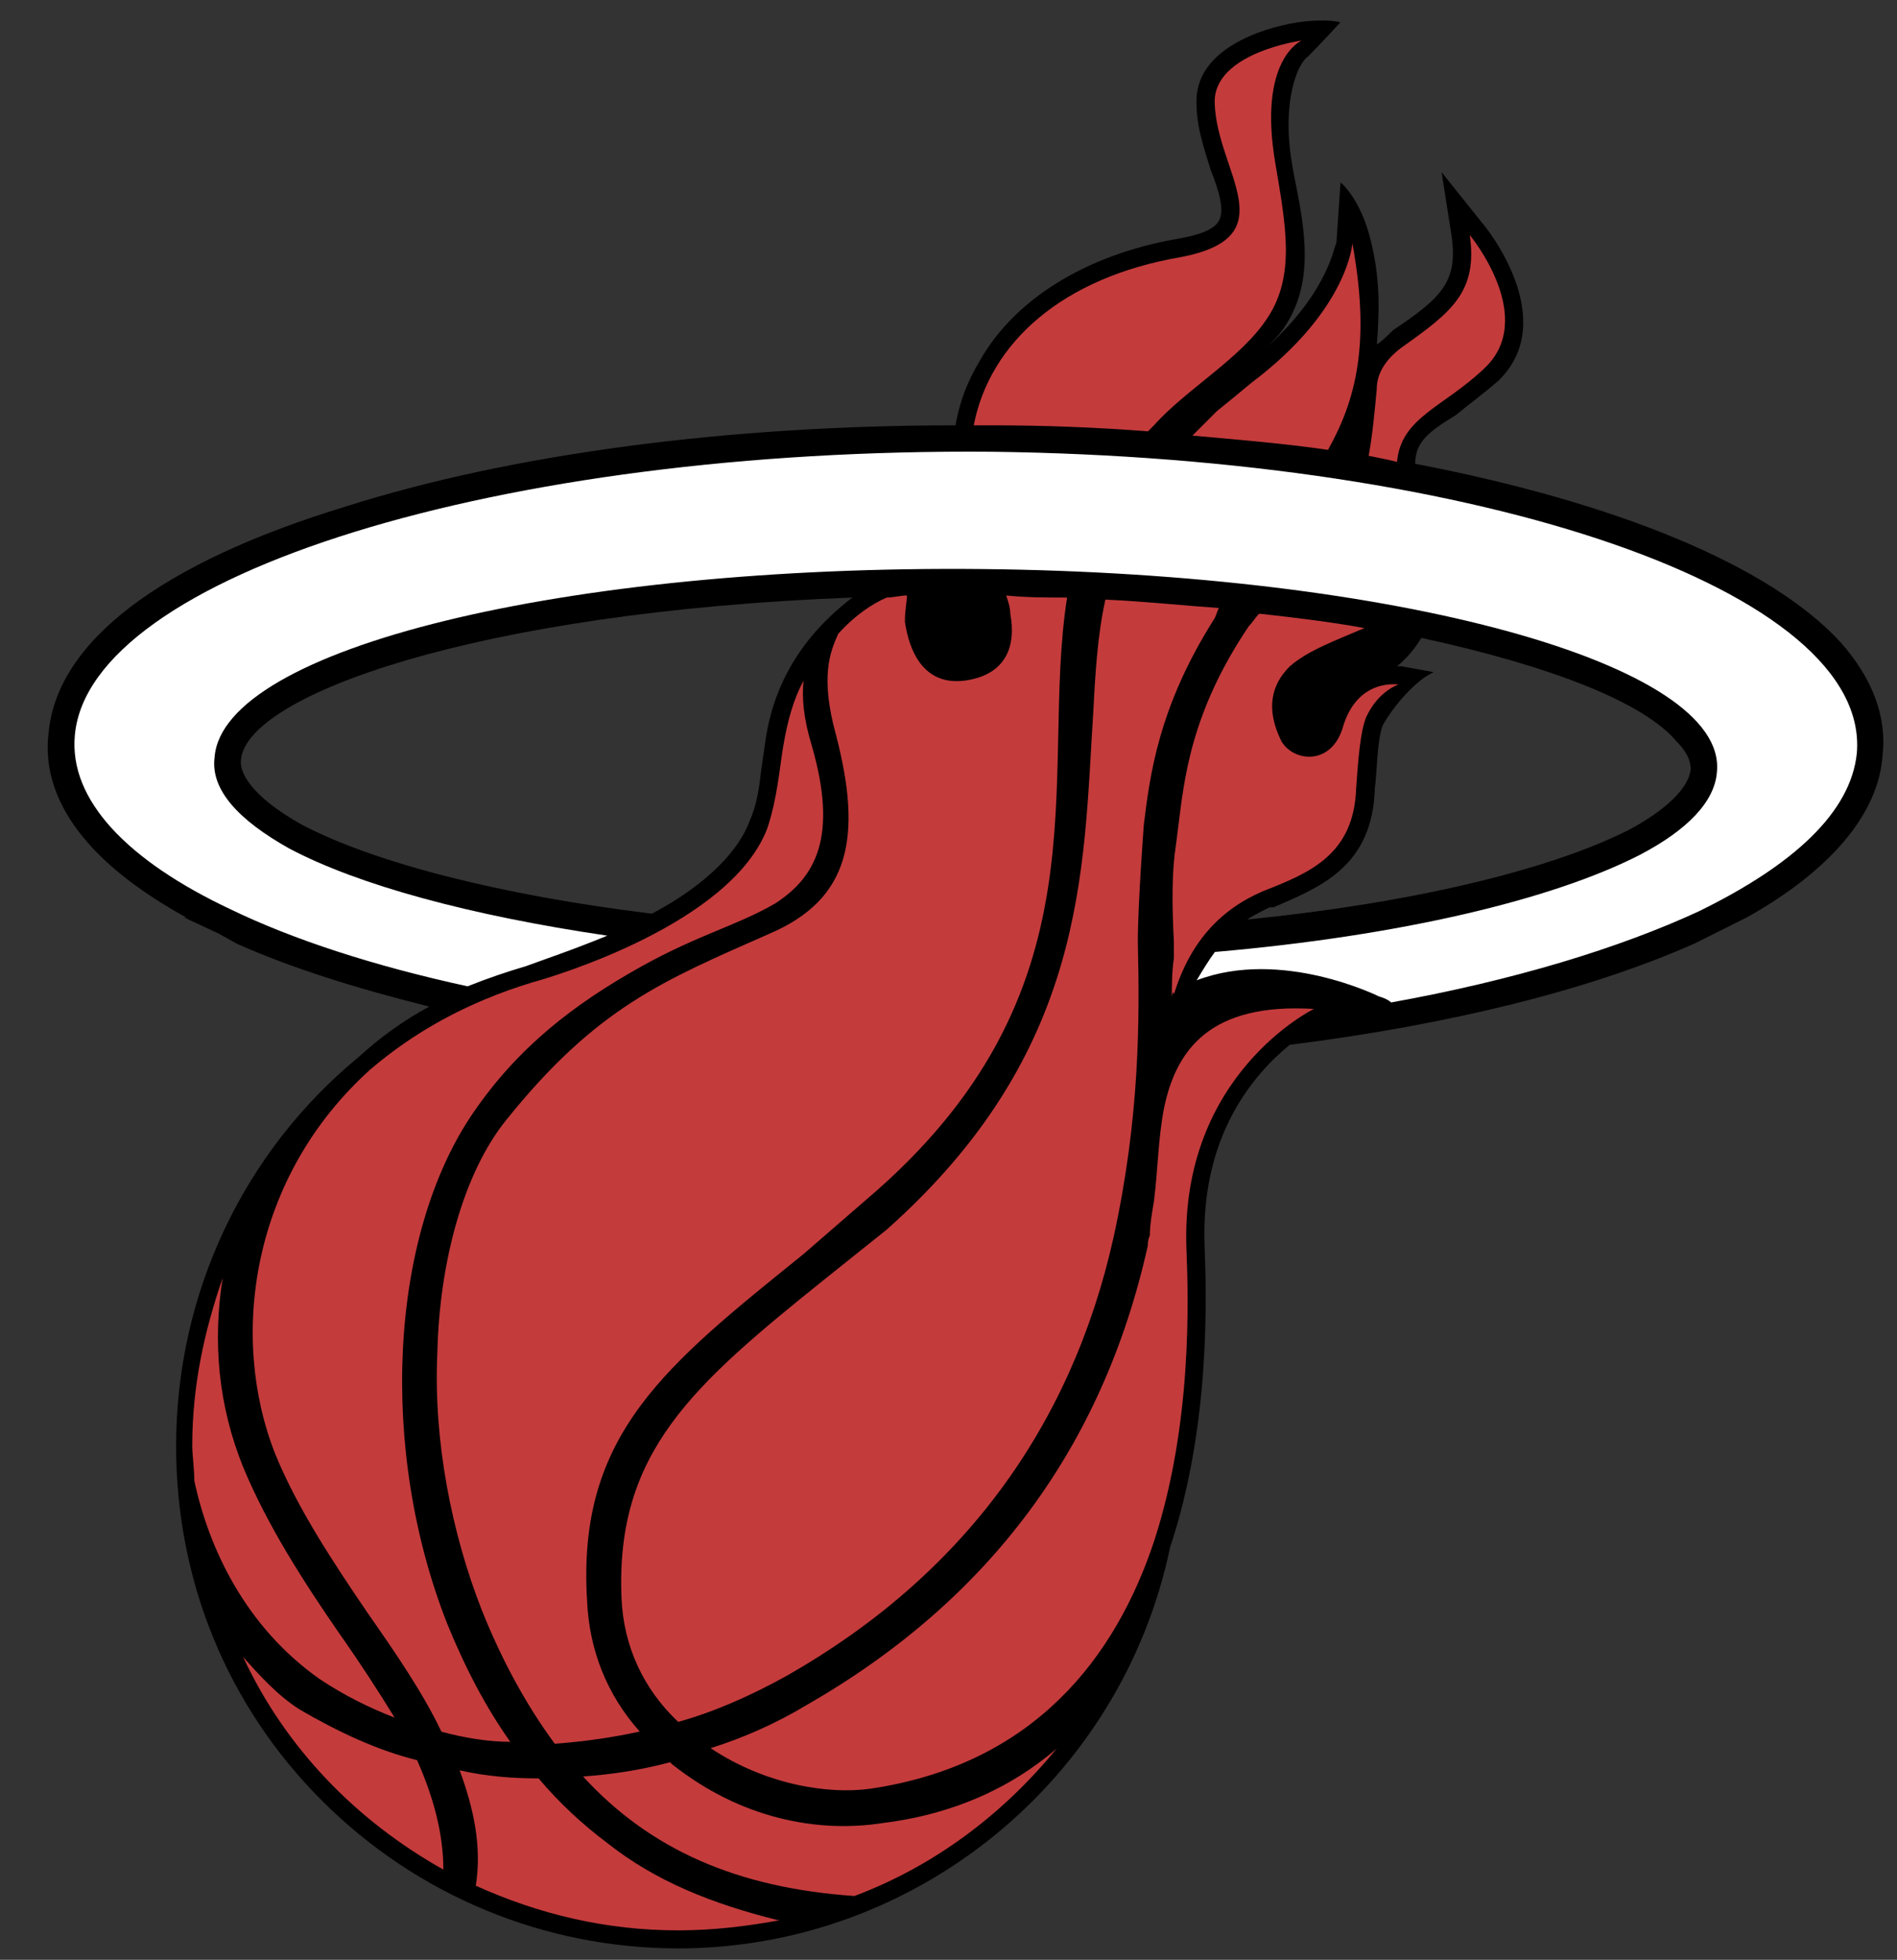 <?xml version="1.0" encoding="utf-8"?>
<!-- Generator: Adobe Illustrator 27.0.0, SVG Export Plug-In . SVG Version: 6.00 Build 0)  -->
<svg version="1.1" id="Layer_1" xmlns="http://www.w3.org/2000/svg" xmlns:xlink="http://www.w3.org/1999/xlink" x="0px" y="0px"
	 viewBox="0 0 119.89 123.81" style="enable-background:new 0 0 119.89 123.81;" xml:space="preserve">
<rect x="0" y="0" width="119.89" height="123.81" fill="#333333" stroke="none"/>
<g id="base">
	<path fill="#000000" d="M116.31,40.56c-4.48-4.86-14.2-8.83-26.87-11.26c0-1.41,0.9-2.05,2.56-3.07c0.77-0.64,1.66-1.28,2.69-2.17
		c3.97-3.84-0.77-9.72-1.02-9.98l-2.56-3.2l0.64,4.09c0.38,2.82-0.64,3.84-3.71,5.89c-0.38,0.38-0.64,0.64-1.02,0.9
		c0.13-1.79,0.26-3.97-0.38-6.53c-0.64-2.69-1.92-3.71-1.92-3.71l-0.26,3.84c-0.13,0-0.38,2.94-4.35,6.53
		c0.38-0.38,0.77-0.77,1.02-1.15c1.92-2.82,1.41-6.01,0.64-9.72l-0.13-0.77C81,6.4,82.02,3.97,82.66,3.58
		c0.77-0.77,2.05-2.17,2.05-2.17s-0.77-0.26-2.69,0c-2.43,0.38-6.53,1.79-6.4,5.12c0,1.54,0.51,2.94,0.9,4.22
		c0.51,1.28,0.9,2.56,0.51,3.2c-0.26,0.51-1.15,0.9-2.69,1.15c-5.76,1.02-10.24,3.84-12.41,7.68c-0.77,1.28-1.28,2.56-1.54,4.09
		c-14.33,0-28.02,1.79-38.51,5.12c-11.77,3.58-18.3,8.57-18.81,14.33c-0.38,3.07,1.02,7.42,8.7,11.64h-0.13l2.18,1.02l0,0l1.15,0.64
		l0,0c3.45,1.54,7.55,2.82,12.16,3.97c-1.66,0.9-3.07,1.92-4.48,3.2c-7.29,6.01-11.52,14.97-11.52,24.57
		c0,8.45,3.2,16.38,9.21,22.39c6.01,6.01,14.08,9.34,22.52,9.34c14.97,0,28.02-10.62,31.09-25.34c2.56-7.68,2.3-15.87,2.18-19.07
		c-0.26-7.04,3.2-10.88,5.37-12.67c10.11-1.28,18.94-3.45,25.59-6.4l0,0l1.02-0.51l0,0l2.3-1.15l0,0c5.25-2.94,8.32-6.53,8.57-10.24
		C119.25,45.3,118.36,42.87,116.31,40.56L116.31,40.56z M105.95,46.83c0.9,0.9,0.9,1.54,0.9,1.79c-0.13,1.15-1.54,2.56-3.97,3.84
		l0,0c-5.12,2.56-13.82,4.61-24.06,5.63c0.38-0.26,0.9-0.51,1.41-0.77h0.26c2.94-1.28,6.27-2.56,6.4-7.55
		c0.13-0.77,0.13-3.07,0.51-3.97c0.64-1.15,2.05-2.82,3.2-3.33c0.13,0-2.05-0.38-2.05-0.38c-0.13,0-0.26,0-0.26,0
		c0.64-0.51,1.15-1.15,1.54-1.79C98.14,42.1,103.9,44.4,105.95,46.83L105.95,46.83z M15.23,47.99c0.38-4.09,14.97-9.34,38.64-10.24
		c-2.18,1.66-4.86,4.48-5.5,9.09l-0.26,1.79c-0.13,1.15-0.26,2.18-0.77,3.33c-0.9,2.3-3.45,4.35-6.14,5.76
		c-9.47-1.15-17.53-3.2-22.14-5.63l0,0C16.51,50.67,15.1,49.14,15.23,47.99L15.23,47.99z"/>
</g>
<g id="flames">
	<path fill="#C43B3C" d="M88.29,29.18c0.26-2.82,2.94-3.45,5.5-5.89c3.45-3.2-0.9-8.44-0.9-8.44c0.51,3.58-1.15,4.86-4.22,7.04
		c-0.9,0.64-1.66,1.54-1.66,2.69c-0.13,1.41-0.26,2.82-0.51,4.22C87.14,28.92,87.78,29.05,88.29,29.18L88.29,29.18z"/>
	<path fill="#C43B3C" d="M79.08,24.19c-0.77,0.64-1.54,1.28-2.18,1.79c-0.51,0.51-1.02,1.02-1.54,1.54c2.94,0.26,5.89,0.51,8.57,0.9
		c1.79-3.2,2.69-6.78,1.54-13.05C85.47,15.36,85.22,19.58,79.08,24.19L79.08,24.19z"/>
	<path fill="#C43B3C" d="M62.7,26.87c3.33,0,6.65,0.13,9.85,0.38c0.13-0.13,0.26-0.26,0.38-0.38c2.05-2.3,5.5-4.22,7.17-6.78
		c1.79-2.69,1.15-5.89,0.51-9.72c-1.15-6.65,1.66-7.81,1.66-7.81s-5.63,0.77-5.5,3.97c0.13,4.35,4.61,8.44-2.18,9.72
		c-7.42,1.28-12.03,5.37-13.05,10.62C61.93,26.87,62.31,26.87,62.7,26.87L62.7,26.87z"/>
</g>
<g id="red-area">
	<path fill="#C43B3C" d="M12.28,93.54c0.9,4.22,3.2,9.21,7.93,12.54c1.54,1.02,3.07,1.79,4.73,2.43c-1.02-1.66-2.18-3.45-3.45-5.25
		c-2.3-3.33-4.61-6.91-6.14-10.62c-1.54-3.84-1.92-7.81-1.28-11.9l0,0c-1.15,3.33-1.92,6.78-1.92,10.62
		C12.16,92,12.28,92.77,12.28,93.54L12.28,93.54z"/>
	<path fill="#C43B3C" d="M17.4,91.87c1.41,3.45,3.71,6.91,5.89,10.11c1.79,2.56,3.45,4.99,4.61,7.42c1.41,0.38,2.94,0.64,4.35,0.64
		c-1.54-2.18-2.82-4.61-3.97-7.42c-4.35-11-3.71-24.57,1.66-32.37c2.82-4.09,6.27-6.78,10.62-9.21c3.71-2.05,6.01-2.56,8.44-3.97
		c2.56-1.66,3.97-4.22,2.3-9.98c-0.51-1.66-0.64-3.07-0.51-4.09c-0.64,1.15-1.02,2.56-1.28,4.09l0,0c-0.26,1.54-0.38,3.33-1.02,5.25
		c-2.3,6.01-13.44,9.34-14.84,9.72c-4.22,1.28-7.55,3.2-10.24,5.5C15.87,74.34,14.46,84.45,17.4,91.87L17.4,91.87z"/>
	<path fill="#C43B3C" d="M63.59,37.62c0.13,0.38,0.26,0.77,0.26,1.15c0.38,2.05-0.26,3.84-2.82,4.22c-2.69,0.38-3.58-1.92-3.84-3.71
		c0-0.77,0.13-1.28,0.13-1.66c-0.38,0-0.9,0.13-1.28,0.13c-0.9,0.38-2.05,1.15-3.07,2.3c-0.51,1.15-1.15,2.69-0.13,6.4
		c1.66,6.4,0.9,10.36-4.22,12.54c-6.65,2.94-10.88,4.61-16.63,11.77c-2.69,3.33-4.22,8.96-4.35,14.71
		c-0.26,5.5,0.9,11.39,2.81,16.25c1.28,3.2,2.82,6.01,4.61,8.44c1.79-0.13,3.58-0.38,5.37-0.77c-2.05-2.3-3.2-5.12-3.33-8.32
		C36.47,90.59,42.1,86.24,50.8,79.21l3.84-3.33c15.61-13.18,11-26.62,12.8-38.13C66.15,37.75,64.87,37.75,63.59,37.62L63.59,37.62z"
		/>
	<path fill="#C43B3C" d="M69.86,37.88c-0.51,2.3-0.64,4.73-0.77,7.17c-0.64,9.98-0.38,21.37-13.05,32.63l-3.84,3.07
		c-8.45,6.78-13.31,11-12.92,20.22c0.13,3.07,1.41,5.76,3.58,7.81c2.3-0.64,4.61-1.66,6.91-2.94c11-6.27,17.91-15.61,20.6-27.64
		c1.66-7.55,1.66-13.69,1.54-18.68c0-2.43,0.38-7.42,0.38-7.42c0.38-3.07,0.9-7.42,4.48-13.05c0.13-0.26,0.13-0.38,0.26-0.64
		C74.85,38.26,72.42,38,69.86,37.88L69.86,37.88z"/>
	<path fill="#C43B3C" d="M73.57,69.99L73.57,69.99L73.57,69.99c-0.38,1.92-0.38,3.84-0.64,5.89c-0.13,0.77-0.26,1.54-0.26,2.18
		c-0.13,0.26-0.13,0.51-0.13,0.64c-2.82,12.67-9.98,22.39-21.62,29.05c-1.92,1.15-3.97,2.05-6.01,2.69
		c3.45,2.3,7.42,2.94,10.11,2.56c10.36-1.54,15.48-8.32,17.91-15.61c2.43-7.42,2.18-15.35,2.05-18.55c-0.38-11,8.06-15.1,8.06-15.1
		C76.52,63.34,74.34,66.28,73.57,69.99L73.57,69.99z"/>
	<path fill="#C43B3C" d="M66.67,110.56c-4.22,3.58-8.83,4.35-10.88,4.61c-4.09,0.64-8.96-0.26-13.31-3.71l-0.13-0.13
		c-1.92,0.51-3.71,0.77-5.5,0.9c4.22,4.61,9.72,7.04,17.15,7.55l0,0l0,0c5.12-1.92,9.47-5.25,12.8-9.34L66.67,110.56L66.67,110.56z"
		/>
	<path fill="#C43B3C" d="M28.02,118.11c0-2.3-0.64-4.61-1.66-6.91c-2.56-0.64-4.99-1.79-7.42-3.2c-1.41-0.9-2.56-2.18-3.58-3.33l0,0
		C18.04,110.43,22.52,115.03,28.02,118.11L28.02,118.11L28.02,118.11z"/>
	<path fill="#C43B3C" d="M49.14,121.3c-4.09-1.02-7.68-2.43-10.75-4.86c-1.54-1.15-3.07-2.56-4.35-4.09c-1.66,0-3.33-0.13-4.99-0.51
		c0.9,2.43,1.41,4.86,1.02,7.29l0,0c3.97,1.79,8.19,2.82,12.8,2.82c2.18,0,4.35-0.26,6.4-0.64C49.26,121.3,49.26,121.3,49.14,121.3
		L49.14,121.3z"/>
	<path fill="#C43B3C" d="M84.83,46.07c-0.77,2.3-3.07,2.05-3.84,0.77c-1.02-2.05-0.64-3.58,0.51-4.73c1.15-1.02,2.94-1.66,4.73-2.43
		l0,0c-2.05-0.38-4.22-0.64-6.53-0.9c-0.13,0-0.13,0-0.13,0c-0.26,0.26-0.38,0.51-0.64,0.77c-3.71,5.5-4.09,9.72-4.48,12.8
		l-0.13,1.02c-0.26,1.66-0.26,3.71-0.13,6.14c0,0.38,0,0.77,0,1.02c-0.13,0.9-0.13,1.66-0.13,2.56l0,0c0-0.38,0.13-0.51,0.13-0.26
		c1.02-3.33,2.94-5.37,5.63-6.53c2.94-1.15,5.76-2.3,5.89-6.53c0.13-1.79,0.26-3.58,0.64-4.48c0.77-1.66,2.05-2.05,2.05-2.05
		C87.01,43.12,85.47,43.76,84.83,46.07L84.83,46.07z"/>
</g>
<path id="halo" fill="#ffffff" d="M62.7,28.54C31.61,28.28,5.63,36.34,4.73,46.45c-0.38,4.09,3.33,7.93,9.85,11
	c3.97,1.92,9.08,3.58,14.97,4.86c1.28-0.51,2.43-0.9,3.71-1.28c1.02-0.38,2.94-1.02,5.12-1.92c-8.7-1.28-15.74-3.2-20.09-5.5
	c-3.2-1.79-4.99-3.71-4.73-5.76c0.51-6.91,22.26-12.16,48.5-11.9c26.23,0.26,47.09,6.01,46.45,12.8c-0.13,1.92-1.92,3.71-4.86,5.25
	c-5.5,2.82-15.1,5.12-26.87,6.14c-0.38,0.51-0.77,1.15-1.15,1.79c5.37-2.05,11.52,1.02,11.52,1.02s0.51,0.13,0.77,0.38
	c7.81-1.41,14.46-3.45,19.45-5.76c6.01-2.94,9.6-6.27,9.98-9.98C118.23,37.36,93.66,28.92,62.7,28.54L62.7,28.54z"/>
</svg>
